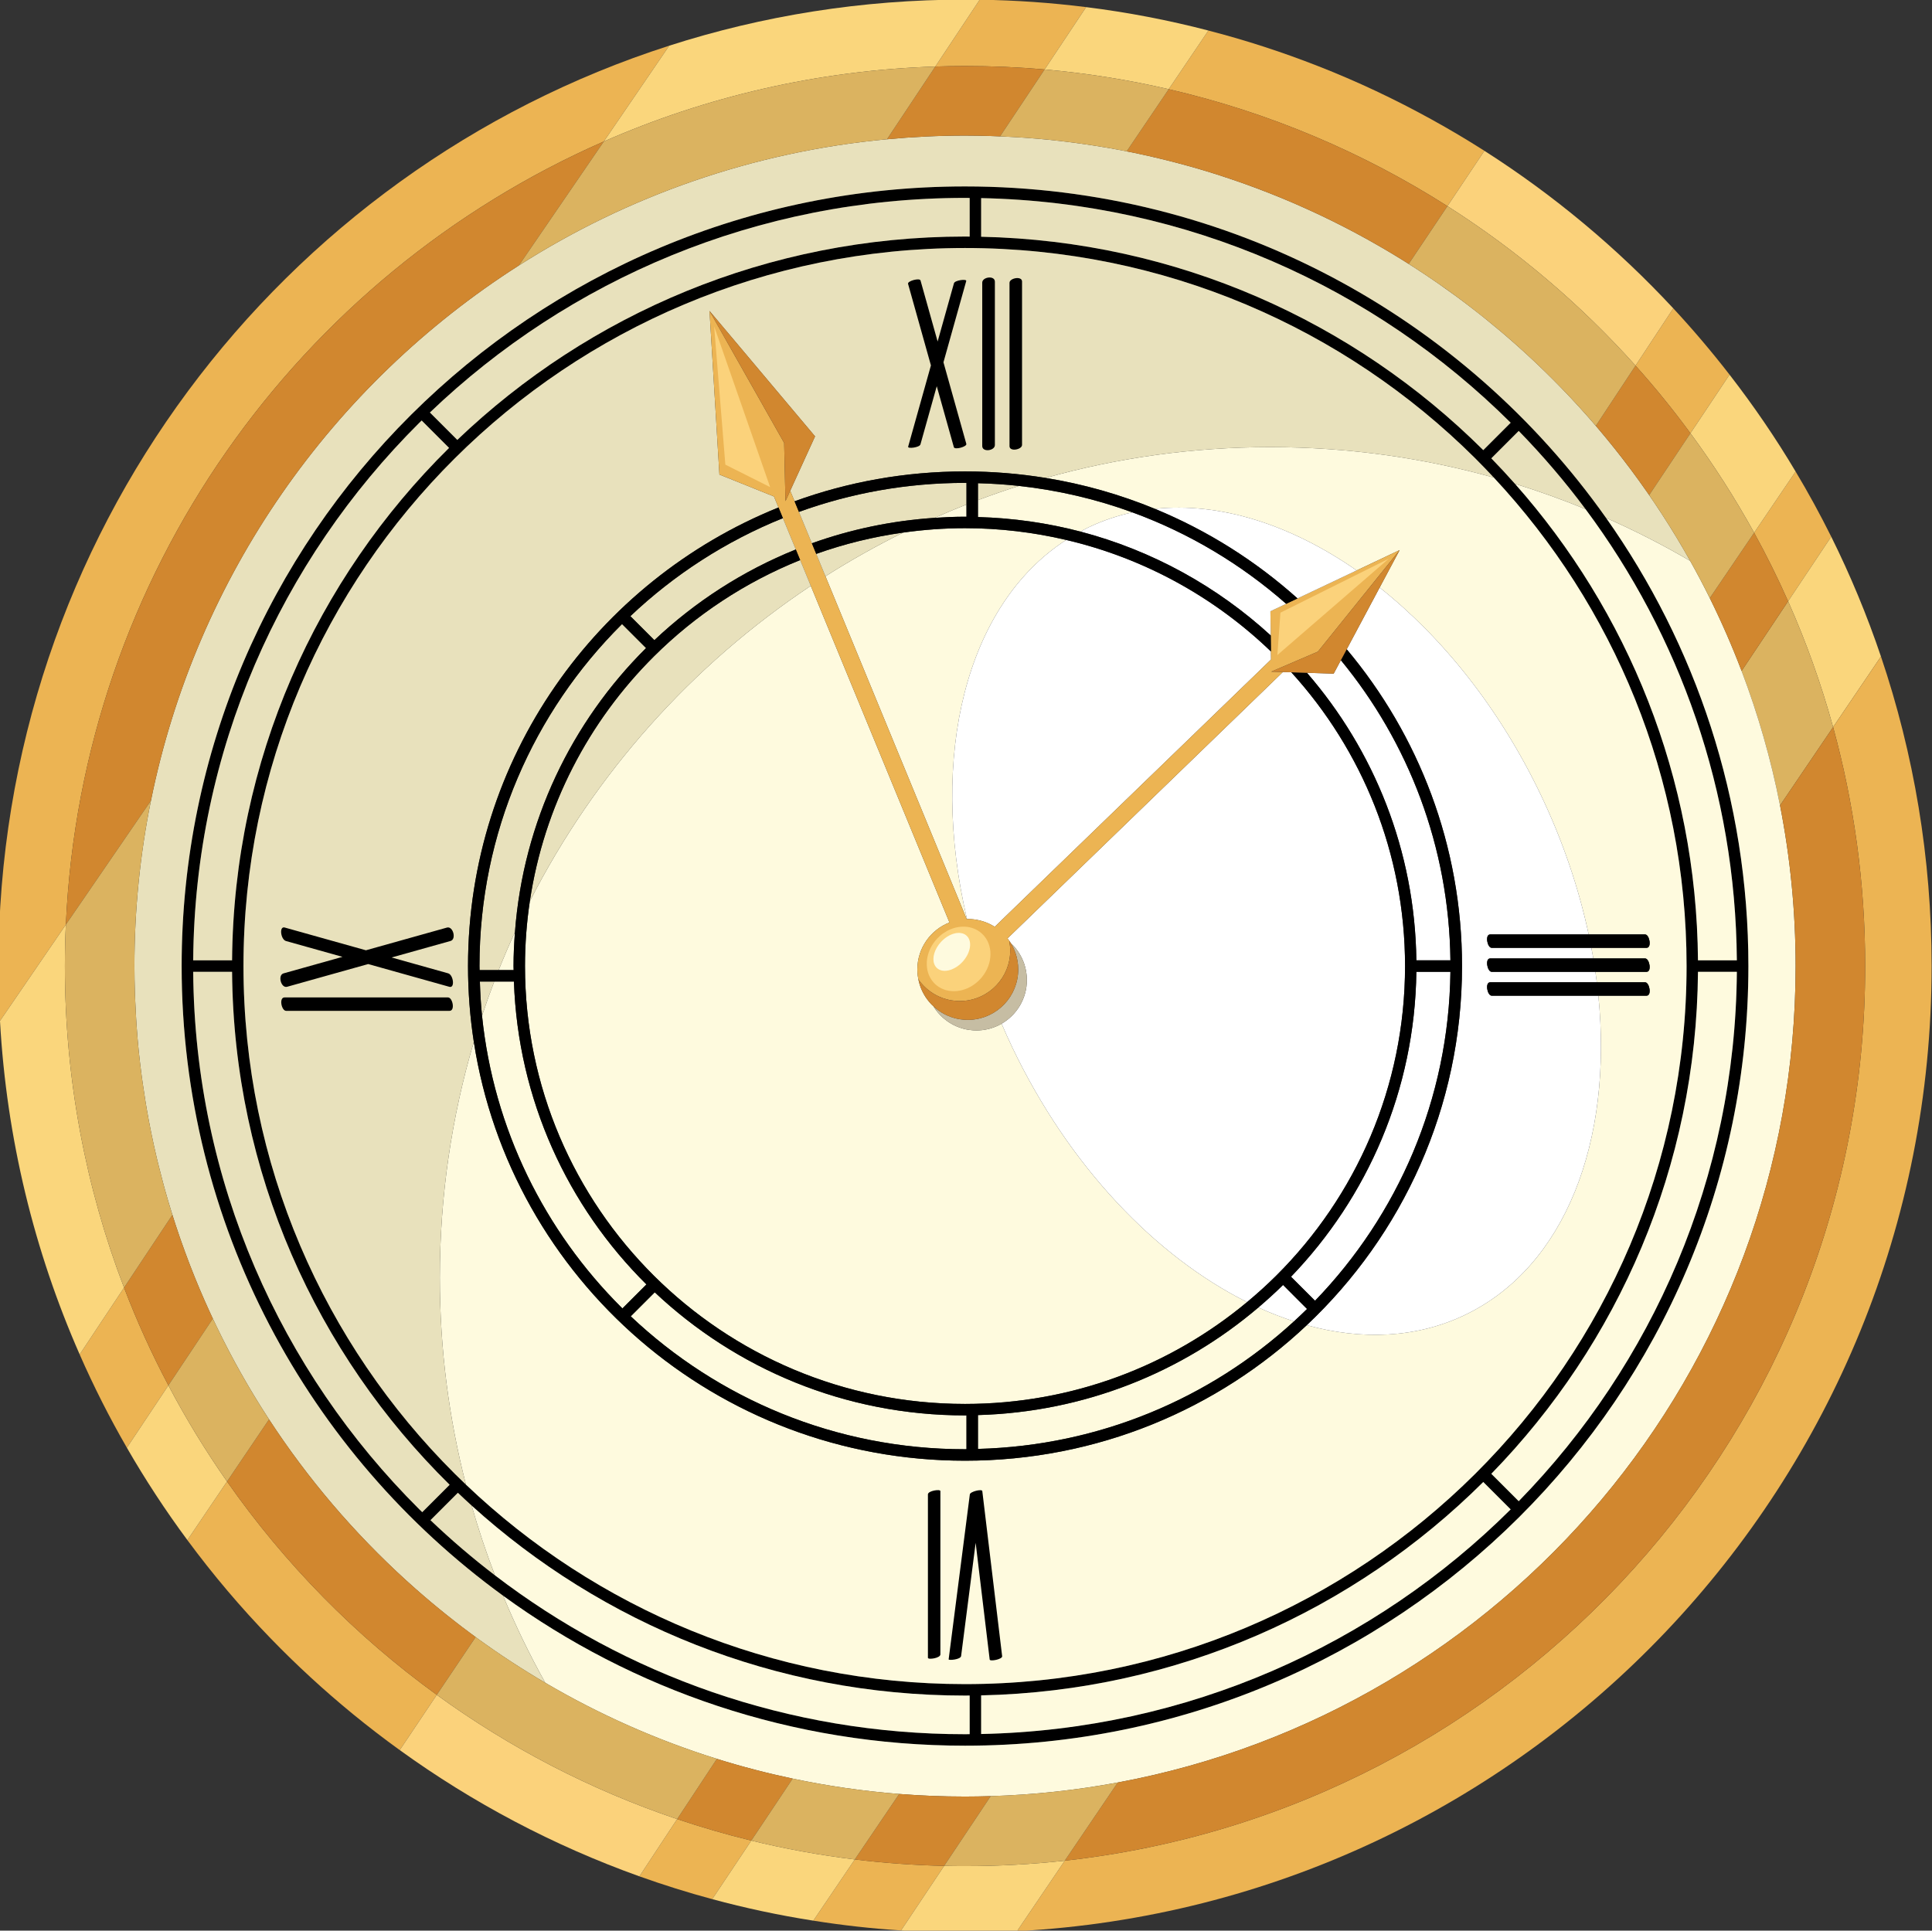 <svg width="1681" height="1680" viewBox="0 0 1681 1680" fill="none" xmlns="http://www.w3.org/2000/svg">
<rect x="0" y="0" width="1681" height="1680" fill="#333333" stroke="none"/>
<g clip-path="url(#clip0_1166_2121)">
<path d="M1555.8 523.217L1593.32 466.989C1583.67 447.632 1573.38 428.76 1562.33 410.314L1526.23 463.577C1536.9 482.974 1546.78 502.872 1555.8 523.217Z" fill="#ECB453"/>
<path d="M1555.81 523.233C1571.47 558.434 1584.58 595.03 1594.95 632.721L1636.59 571.279C1624.47 535.355 1609.95 500.502 1593.32 466.989L1555.8 523.217C1555.8 523.222 1555.81 523.228 1555.81 523.233Z" fill="#FAD67C"/>
<path d="M1555.8 523.217L1515.33 583.869C1529.63 621.466 1540.88 660.557 1548.78 700.855L1594.95 632.721C1584.58 595.029 1571.47 558.433 1555.81 523.233C1555.81 523.228 1555.8 523.222 1555.8 523.217Z" fill="#DBB360"/>
<path d="M1397.41 450.67C1274.07 276.225 1070.24 162.232 839.651 162.232C463.232 162.232 158.06 465.95 158.054 840.65C158.057 1065.72 268.191 1265.14 437.703 1388.55C550.402 1470.59 689.33 1519.07 839.651 1519.07C1216.07 1519.07 1521.24 1215.35 1521.25 840.65C1521.24 695.486 1475.41 560.994 1397.41 450.67ZM1379.55 443.044C1461.38 552.927 1510.12 688.637 1511.21 835.672H1477.38C1476.14 676.72 1416.24 531.701 1318.14 420.98C1311.45 413.434 1304.59 406.047 1297.56 398.827L1321.41 374.977C1342.26 396.34 1361.7 419.07 1379.55 443.044ZM1467.46 840.651C1467.46 1013.2 1397.2 1169.38 1283.59 1282.47C1169.96 1395.55 1013.04 1465.49 839.65 1465.49C671.132 1465.49 518.176 1399.42 405.399 1291.89C402.14 1288.78 398.903 1285.65 395.712 1282.47C282.095 1169.38 211.841 1013.2 211.838 840.651C211.841 668.098 282.095 511.924 395.712 398.832C509.337 285.749 666.262 215.815 839.65 215.813C1013.04 215.815 1169.96 285.748 1283.59 398.832C1289.08 404.303 1294.45 409.906 1299.74 415.576C1403.81 527.103 1467.46 676.445 1467.46 840.651ZM853.668 172.387C1033.51 176.055 1195.95 250.023 1314.42 367.856L1290.57 391.704C1178.23 279.918 1024.18 209.673 853.669 206.011L853.668 172.387ZM839.65 172.211C841.001 172.211 842.34 172.254 843.689 172.262V205.887C842.34 205.879 841 205.836 839.65 205.836C668.17 205.836 512.507 273.215 397.887 382.807L374.041 358.958C494.788 243.322 658.842 172.213 839.65 172.211ZM364.736 368C365.444 367.296 366.174 366.614 366.885 365.912L390.732 389.761C275.217 503.707 203.277 661.313 201.925 835.672H168.095C169.439 653.058 244.287 487.892 364.736 368ZM364.736 1313.3C244.292 1193.41 169.444 1028.26 168.095 845.649H201.925C203.283 1020.25 275.43 1178.04 391.23 1292.02L367.383 1315.87C366.506 1315.01 365.608 1314.17 364.736 1313.3ZM843.69 1509.04C842.341 1509.05 841.001 1509.09 839.651 1509.09C685.701 1509.09 543.911 1457.51 430.639 1370.82C411.063 1355.84 392.326 1339.83 374.54 1322.83L398.387 1298.98C402.335 1302.75 406.325 1306.47 410.369 1310.14C523.686 1412.85 674.322 1475.47 839.651 1475.47C841.002 1475.47 842.342 1475.43 843.69 1475.42V1509.04ZM853.668 1508.91V1475.29C1024.18 1471.63 1178.23 1401.38 1290.57 1289.6L1314.42 1313.44C1195.95 1431.28 1033.51 1505.24 853.668 1508.91ZM1321.41 1306.32L1297.56 1282.48C1407.8 1169.31 1476.05 1015.43 1477.38 845.649H1511.21C1509.88 1024.75 1437.82 1187.04 1321.41 1306.32Z" fill="black"/>
<path d="M1299.74 415.576C1237.89 398.331 1172.71 389.078 1105.36 389.078C1037.58 389.078 971.986 398.434 909.777 415.882C942.895 421.258 974.747 430.373 1004.88 442.787C1061.51 436.816 1123.08 456.481 1180.4 496.378L1217.82 478.654L1200.41 511.268C1255.08 554.635 1304.69 616.45 1340.68 691.803C1359.94 732.141 1373.7 773.076 1382.28 813.121H1431.35C1435.21 813.121 1437.44 824.802 1432.64 824.802H1384.61C1385.19 827.869 1385.82 830.945 1386.34 833.998H1431.35C1435.21 833.998 1437.44 845.679 1432.64 845.679H1388.12C1388.56 848.713 1388.99 851.742 1389.37 854.761H1431.35C1435.21 854.761 1437.44 866.442 1432.64 866.442H1390.71C1403.42 992.704 1362.17 1102.43 1274.4 1144.35C1232.37 1164.42 1184.93 1166.33 1137 1153.16C1059.5 1226.25 954.834 1271.08 839.649 1271.08C623.371 1271.08 444.166 1113.04 412.264 906.63C393.045 971.664 382.681 1040.5 382.681 1111.76C382.681 1173.96 390.61 1234.3 405.399 1291.89C518.176 1399.42 671.132 1465.49 839.65 1465.49C1013.04 1465.49 1169.96 1395.55 1283.59 1282.47C1397.2 1169.38 1467.46 1013.21 1467.46 840.651C1467.46 676.445 1403.81 527.103 1299.74 415.576Z" fill="#FEFADE"/>
<path d="M718.207 501.455L841.087 799.784C841.178 799.782 841.266 799.764 841.357 799.763C808.179 658.223 840.148 526.399 927.656 469.848C899.389 463.228 869.953 459.617 839.65 459.616C821.367 459.616 803.411 460.975 785.813 463.441C762.546 474.931 739.977 487.616 718.207 501.455Z" fill="#FEFADE"/>
<path d="M460.995 784.26C458.252 802.663 456.794 821.485 456.793 840.651C456.795 945.88 499.632 1041.1 568.921 1110.07C638.218 1179.04 733.904 1221.68 839.65 1221.69C933.064 1221.68 1018.59 1188.37 1085.05 1133.06C1005.99 1093.63 930.432 1015.4 880.78 911.436C877.505 904.577 874.433 897.698 871.472 890.811C865.667 894.161 859.032 896.234 851.942 896.61C851.162 896.651 850.375 896.671 849.584 896.671C848.61 896.671 847.64 896.64 846.68 896.576C845.335 896.488 844.007 896.34 842.697 896.13C841.138 895.886 839.608 895.56 838.11 895.153C836.987 894.851 835.886 894.505 834.802 894.12C830.89 892.717 827.233 890.778 823.922 888.388C823.194 887.862 822.483 887.313 821.788 886.744C820.482 885.674 819.24 884.532 818.068 883.321C816.709 881.92 815.444 880.425 814.282 878.853C813.514 877.815 812.831 876.712 812.155 875.606C811.619 875.105 811.045 874.643 810.535 874.115C809.176 872.715 807.912 871.221 806.75 869.647C805.758 868.308 804.84 866.907 804.005 865.455C803.216 864.086 802.499 862.673 801.861 861.219C801.243 859.815 800.723 858.36 800.254 856.883C800.223 856.782 800.196 856.678 800.165 856.577C799.717 855.129 799.351 853.65 799.052 852.143C798.659 850.16 798.359 848.144 798.243 846.076C798.197 845.25 798.175 844.422 798.175 843.587C798.175 824.98 809.764 809.104 826.108 802.721L705.446 509.773C602.194 578.504 517.623 673.065 460.995 784.26Z" fill="#FEFADE"/>
<path d="M1283.59 398.832C1169.96 285.749 1013.04 215.815 839.65 215.813C666.262 215.815 509.337 285.748 395.712 398.832C282.095 511.923 211.841 668.098 211.838 840.651C211.841 1013.2 282.095 1169.38 395.712 1282.47C398.904 1285.65 402.14 1288.78 405.399 1291.89C390.61 1234.3 382.681 1173.96 382.681 1111.76C382.681 1040.5 393.046 971.663 412.264 906.63C408.939 885.121 407.21 863.088 407.209 840.653C407.213 660.052 518.96 505.476 677.36 441.591L673.428 432.047L625.959 412.942L617.345 270.569L709.16 379.721L687.552 427.036L691.331 436.21C737.592 419.398 787.544 410.22 839.65 410.22C863.53 410.22 886.949 412.178 909.777 415.884C971.986 398.435 1037.58 389.08 1105.36 389.08C1172.71 389.08 1237.89 398.333 1299.74 415.578C1294.45 409.906 1289.08 404.303 1283.59 398.832Z" fill="#E8E1BC"/>
<path d="M841.358 799.762C841.594 799.759 841.818 799.708 842.055 799.708L842.72 799.713C844.355 799.737 845.965 799.852 847.551 800.049C849.439 800.286 851.295 800.644 853.103 801.114C854.801 801.552 856.46 802.091 858.07 802.724C859.846 803.418 861.563 804.23 863.217 805.141C863.997 805.57 864.754 806.023 865.503 806.498L1105.91 573.914L1105.82 566.903C1057.09 519.965 995.917 485.835 927.658 469.848C840.149 526.398 808.18 658.222 841.358 799.762Z" fill="white"/>
<path d="M879.625 820.929C880.331 821.595 881.075 822.22 881.735 822.93C882.632 823.895 883.484 824.901 884.29 825.941C885.374 827.341 886.38 828.808 887.289 830.338C887.864 831.3 888.403 832.284 888.906 833.296C889.774 835.045 890.531 836.862 891.162 838.736C892.653 843.148 893.461 847.876 893.461 852.792C893.461 869.049 884.609 883.228 871.471 890.81C874.432 897.696 877.504 904.576 880.779 911.435C930.432 1015.4 1005.99 1093.63 1085.05 1133.06C1093.82 1125.76 1102.3 1118.12 1110.38 1110.08C1179.67 1041.1 1222.5 945.88 1222.5 840.651C1222.5 742.266 1185.04 652.639 1123.54 585.023L1116.2 584.788L876.614 816.568C876.659 816.626 876.711 816.677 876.756 816.735C877.244 817.364 877.649 818.055 878.103 818.71C878.093 818.658 878.089 818.604 878.078 818.552C878.622 819.327 879.137 820.12 879.625 820.929Z" fill="white"/>
<path d="M893.463 852.792C893.463 847.876 892.654 843.148 891.164 838.736C890.533 836.863 889.775 835.046 888.908 833.296C888.404 832.285 887.866 831.301 887.291 830.338C886.383 828.808 885.376 827.342 884.292 825.941C883.486 824.901 882.633 823.894 881.737 822.93C881.078 822.22 880.333 821.594 879.627 820.929C879.669 820.998 879.718 821.063 879.759 821.133C880.336 822.095 880.872 823.082 881.376 824.091C882.243 825.84 883.001 827.657 883.634 829.533C885.125 833.945 885.934 838.67 885.934 843.587C885.934 867.026 867.549 886.179 844.414 887.404C843.632 887.445 842.847 887.465 842.056 887.465C841.079 887.465 840.112 887.434 839.152 887.37C837.805 887.282 836.477 887.136 835.167 886.924C833.61 886.683 832.08 886.354 830.58 885.95C829.46 885.648 828.356 885.299 827.274 884.915C823.36 883.512 819.703 881.575 816.395 879.183C815.664 878.657 814.953 878.109 814.261 877.541C813.523 876.936 812.855 876.257 812.159 875.607C812.835 876.714 813.518 877.817 814.286 878.854C815.448 880.425 816.712 881.921 818.072 883.322C819.244 884.533 820.486 885.675 821.792 886.745C822.486 887.315 823.198 887.863 823.926 888.389C827.237 890.779 830.893 892.717 834.806 894.121C835.89 894.506 836.991 894.852 838.114 895.154C839.612 895.561 841.142 895.887 842.701 896.131C844.012 896.34 845.339 896.489 846.684 896.577C847.644 896.64 848.613 896.672 849.588 896.672C850.38 896.672 851.166 896.652 851.946 896.611C859.035 896.235 865.67 894.162 871.476 890.812C884.611 883.228 893.463 869.048 893.463 852.792Z" fill="#C6BDA3"/>
<path d="M1548.78 700.855C1540.88 660.557 1529.63 621.466 1515.33 583.869C1507.1 562.221 1497.86 541.074 1487.67 520.479C1482.24 509.518 1476.54 498.716 1470.59 488.078C1447.03 474.253 1422.57 461.807 1397.41 450.67C1475.41 560.994 1521.25 695.486 1521.25 840.65C1521.24 1215.35 1216.07 1519.07 839.651 1519.07C689.331 1519.07 550.402 1470.59 437.703 1388.55C448.523 1414.6 460.764 1439.92 474.438 1464.34C521.113 1491.75 571.129 1514.07 623.748 1530.52C645.311 1537.26 667.319 1543 689.699 1547.72C719.937 1554.1 750.863 1558.61 782.366 1561.08C801.271 1562.57 820.374 1563.34 839.66 1563.34C847.136 1563.34 854.575 1563.19 861.996 1562.97C899.644 1561.82 936.562 1557.79 972.548 1551.1C1308.19 1488.71 1562.34 1194.38 1562.34 840.661C1562.34 792.825 1557.65 746.093 1548.78 700.855Z" fill="#FEFADE"/>
<path d="M474.438 1464.34C460.764 1439.92 448.523 1414.6 437.703 1388.55C268.191 1265.14 158.057 1065.72 158.054 840.65C158.059 465.95 463.231 162.233 839.651 162.232C1070.24 162.232 1274.07 276.224 1397.41 450.67C1422.57 461.807 1447.03 474.253 1470.58 488.078C1439.71 432.958 1401.83 382.296 1358.15 337.299C1357.99 337.139 1357.83 336.98 1357.68 336.82C1341.54 320.231 1324.61 304.419 1306.96 289.435C1306.51 289.053 1306.06 288.673 1305.61 288.292C1288.2 273.592 1270.09 259.708 1251.34 246.682C1250.6 246.169 1249.86 245.654 1249.12 245.143C1236.7 236.589 1224.01 228.406 1211.05 220.625C1210.38 220.222 1209.7 219.83 1209.03 219.43C1203.29 216.01 1197.5 212.673 1191.66 209.41C1190.64 208.838 1189.62 208.262 1188.59 207.694C1175.61 200.521 1162.39 193.737 1148.93 187.355C1147.72 186.781 1146.5 186.222 1145.29 185.654C1139.63 183.007 1133.93 180.433 1128.18 177.929C1126.95 177.391 1125.72 176.842 1124.49 176.311C1110.98 170.512 1097.26 165.123 1083.34 160.139C1081.71 159.552 1080.06 158.979 1078.42 158.404C1072.72 156.41 1066.99 154.487 1061.23 152.633C1059.87 152.194 1058.51 151.737 1057.14 151.306C1050.11 149.09 1043.04 146.97 1035.92 144.965C1034.89 144.675 1033.85 144.41 1032.81 144.124C1026.78 142.453 1020.7 140.864 1014.6 139.347C1012.66 138.864 1010.71 138.39 1008.76 137.923C1002.85 136.504 996.9 135.157 990.927 133.885C989.612 133.605 988.307 133.3 986.99 133.028C979.796 131.537 972.561 130.161 965.292 128.886C963.636 128.596 961.969 128.34 960.309 128.06C954.575 127.096 948.817 126.199 943.037 125.371C940.904 125.065 938.771 124.762 936.633 124.475C930.206 123.612 923.755 122.828 917.275 122.136C916.306 122.032 915.345 121.904 914.375 121.805C906.992 121.046 899.57 120.422 892.123 119.888C890.107 119.743 888.084 119.632 886.064 119.504C880.366 119.143 874.651 118.848 868.918 118.619C866.742 118.533 864.569 118.438 862.387 118.371C854.838 118.138 847.269 117.98 839.662 117.98C816.761 117.98 794.123 119.095 771.766 121.179C654.649 132.094 545.642 170.921 451.486 230.994C289.055 334.625 170.822 501.377 131.337 696.693C121.931 743.22 116.977 791.36 116.977 840.661C116.977 848.145 117.128 855.592 117.354 863.02C117.421 865.22 117.518 867.412 117.604 869.607C117.82 875.102 118.097 880.581 118.436 886.044C118.57 888.212 118.694 890.382 118.848 892.544C119.368 899.885 119.963 907.205 120.702 914.483C120.702 914.483 120.703 914.489 120.703 914.493C121.445 921.807 122.331 929.078 123.29 936.326C123.564 938.402 123.867 940.468 124.159 942.539C124.925 947.967 125.751 953.376 126.637 958.765C126.97 960.79 127.293 962.818 127.643 964.837C130.132 979.202 133.041 993.423 136.365 1007.48C136.805 1009.34 137.269 1011.19 137.723 1013.05C139.052 1018.47 140.44 1023.88 141.89 1029.25C142.378 1031.06 142.855 1032.87 143.356 1034.67C147.244 1048.65 151.539 1062.47 156.233 1076.09C156.777 1077.67 157.342 1079.24 157.897 1080.82C159.824 1086.29 161.813 1091.73 163.867 1097.13C164.445 1098.66 165.014 1100.18 165.602 1101.7C170.861 1115.27 176.515 1128.64 182.556 1141.8C183.124 1143.03 183.707 1144.26 184.282 1145.49C186.865 1151.03 189.515 1156.54 192.234 1162.01C192.824 1163.19 193.405 1164.38 194 1165.56C200.61 1178.67 207.602 1191.55 214.971 1204.18C215.478 1205.05 215.997 1205.91 216.508 1206.78C219.809 1212.39 223.183 1217.94 226.631 1223.45C227.15 1224.28 227.664 1225.11 228.187 1225.94C236.123 1238.51 244.43 1250.82 253.104 1262.84C253.48 1263.36 253.862 1263.88 254.238 1264.4C258.296 1269.99 262.432 1275.53 266.645 1281C267.04 1281.52 267.431 1282.03 267.828 1282.55C277.048 1294.46 286.627 1306.08 296.557 1317.38C296.757 1317.61 296.96 1317.83 297.161 1318.06C301.99 1323.54 306.902 1328.95 311.893 1334.28C312.12 1334.52 312.346 1334.77 312.573 1335.01C323.021 1346.14 333.812 1356.95 344.94 1367.4C344.949 1367.41 344.958 1367.42 344.967 1367.43C350.532 1372.66 356.182 1377.8 361.911 1382.85C361.982 1382.91 362.053 1382.97 362.124 1383.04C396.774 1413.57 434.372 1440.83 474.438 1464.34Z" fill="#E8E1BC"/>
<path d="M1217.82 478.653L1180.4 496.377L1128.95 520.743L1119.07 525.424L1105.36 531.915L1105.64 552.977L1105.82 566.901L1105.91 573.912L865.503 806.496C864.754 806.022 863.997 805.569 863.217 805.139C861.563 804.228 859.845 803.417 858.07 802.722C856.46 802.089 854.801 801.55 853.103 801.112C851.295 800.642 849.439 800.284 847.551 800.047C845.965 799.85 844.355 799.735 842.72 799.711L842.055 799.706C841.818 799.706 841.594 799.756 841.358 799.76C841.266 799.762 841.179 799.779 841.088 799.781L718.208 501.452L710.194 482L706.387 472.757L695.141 445.455L691.332 436.207L687.553 427.033L683.429 436.064L682.289 385.45L617.346 270.566L625.96 412.939L673.429 432.044L677.361 441.588L681.191 450.887L692.415 478.139L696.215 487.364L705.446 509.774L826.109 802.721C809.765 809.103 798.176 824.98 798.176 843.587C798.176 844.423 798.198 845.251 798.244 846.076C798.36 848.144 798.66 850.159 799.053 852.142L799.791 853.267C800.951 854.841 802.215 856.334 803.577 857.735C804.749 858.946 805.991 860.088 807.297 861.16C807.991 861.728 808.7 862.276 809.431 862.802C812.741 865.194 816.396 867.131 820.31 868.534C821.392 868.919 822.495 869.267 823.616 869.569C825.117 869.973 826.646 870.302 828.205 870.543C829.514 870.755 830.844 870.901 832.188 870.989C833.148 871.052 834.115 871.084 835.092 871.084C835.884 871.084 836.67 871.064 837.45 871.023C860.585 869.798 878.97 850.645 878.97 827.206C878.97 824.293 878.647 821.464 878.105 818.711C877.651 818.056 877.246 817.365 876.758 816.736C876.713 816.678 876.661 816.627 876.616 816.569L1116.2 584.789L1106.06 584.464L1146.68 567.036L1217.82 478.653Z" fill="#ECB453"/>
<path d="M1423.05 318.184C1439.91 336.984 1455.86 356.632 1470.82 377.026L1504.85 326.028C1489.41 306.082 1473.06 286.832 1455.9 268.333L1423.04 318.172C1423.04 318.176 1423.05 318.18 1423.05 318.184Z" fill="#ECB453"/>
<path d="M1016.89 77.611C1104.24 97.817 1185.96 132.635 1259.39 179.377C1270.18 163.253 1280.92 147.187 1291.56 131.228C1276.44 121.579 1261.05 112.463 1245.28 103.776C1213.6 86.297 1180.68 70.748 1146.63 57.449C1115.74 45.332 1083.94 34.984 1051.4 26.565L1016.88 77.607C1016.88 77.607 1016.89 77.61 1016.89 77.611Z" fill="#ECB453"/>
<path d="M197.547 1289.2C197.542 1289.19 197.537 1289.18 197.532 1289.18L163.045 1340.17C185.296 1370.31 209.532 1398.94 235.591 1425.8C258.059 1449.02 281.864 1470.89 306.904 1491.43C320.202 1502.31 333.82 1512.82 347.815 1522.9C358.438 1507.03 369.205 1490.98 380.042 1474.84C309.346 1423.6 247.636 1360.79 197.547 1289.2Z" fill="#ECB453"/>
<path d="M525.369 123.112C544.439 95.223 563.443 67.405 582.289 39.755C243.688 148.442 -1.349 465.918 -1.349 840.66C-1.349 856.691 -0.92 872.562 -0.009 888.38C18.876 860.732 38.026 832.752 57.31 804.604C71.098 499.344 259.725 239.619 525.369 123.112Z" fill="#ECB453"/>
<path d="M813.841 57.906C822.423 57.607 831.054 57.455 839.685 57.455C863.023 57.455 886.11 58.452 908.898 60.446L945.02 6.191C914.618 2.383 883.734 0.186 852.421 -0.242L813.792 57.909C813.808 57.908 813.824 57.907 813.841 57.906Z" fill="#ECB453"/>
<path d="M146.509 1205.53C131.99 1178.09 119.118 1149.76 107.944 1120.52C107.94 1120.51 107.937 1120.5 107.933 1120.49L69.318 1178.62C81.545 1206.5 95.272 1233.58 110.392 1259.8L146.515 1205.54C146.515 1205.54 146.511 1205.53 146.509 1205.53Z" fill="#ECB453"/>
<path d="M589.234 1582.95C589.22 1582.95 589.206 1582.94 589.192 1582.94L556.338 1632.77C577.088 1640.17 598.213 1646.82 619.714 1652.61L653.713 1601.65C631.82 1596.32 610.328 1590.08 589.234 1582.95Z" fill="#ECB453"/>
<path d="M1636.59 571.279L1594.95 632.721C1594.96 632.745 1594.97 632.768 1594.98 632.791C1613.13 698.995 1622.86 768.691 1622.86 840.683C1622.86 1243.9 1318.18 1575.92 926.494 1619.12C926.479 1619.12 926.464 1619.12 926.449 1619.13L884.862 1680.49C1328.29 1657.01 1680.67 1289.93 1680.67 840.66C1680.67 746.451 1665.17 655.835 1636.59 571.279Z" fill="#ECB453"/>
<path d="M743.794 1618.07C743.777 1618.07 743.76 1618.07 743.743 1618.07L707.65 1671.32C732.744 1675.34 758.212 1678.18 784.003 1679.84L821.494 1623.66C795.263 1623.06 769.329 1621.17 743.794 1618.07Z" fill="#ECB453"/>
<path d="M380.045 1474.84C380.045 1474.84 380.042 1474.84 380.041 1474.84C369.205 1490.98 358.437 1507.03 347.814 1522.9C411.246 1568.75 481.324 1605.91 556.337 1632.77L589.191 1582.94C513.625 1557.44 443.245 1520.78 380.045 1474.84Z" fill="#FBD27B"/>
<path d="M1259.41 179.389C1320.17 218 1375.25 264.792 1423.04 318.171L1455.9 268.332C1407.27 216.001 1352.04 169.835 1291.56 131.228C1280.92 147.187 1270.18 163.253 1259.39 179.377C1259.4 179.381 1259.4 179.385 1259.41 179.389Z" fill="#FBD27B"/>
<path d="M525.475 123.063C614.165 84.153 711.535 61.205 813.791 57.908L852.42 -0.243C848.183 -0.297 843.894 -0.35 839.66 -0.35C749.901 -0.35 663.414 13.696 582.289 39.754C563.443 67.404 544.439 95.222 525.369 123.111C525.405 123.096 525.439 123.079 525.475 123.063Z" fill="#FAD67C"/>
<path d="M56.456 840.684C56.456 828.611 56.707 816.587 57.306 804.662C57.307 804.642 57.309 804.623 57.309 804.603C38.025 832.752 18.876 860.732 -0.01 888.379C5.727 991.112 29.91 1088.97 69.318 1178.62L107.933 1120.49C74.664 1033.59 56.456 939.255 56.456 840.684Z" fill="#FAD67C"/>
<path d="M653.743 1601.66C653.733 1601.66 653.723 1601.65 653.713 1601.65L619.714 1652.61C648.454 1660.38 677.785 1666.66 707.651 1671.32L743.744 1618.07C713.179 1614.33 683.113 1608.84 653.743 1601.66Z" fill="#FAD67C"/>
<path d="M1470.85 377.053C1491.15 404.592 1509.66 433.479 1526.23 463.564C1526.23 463.568 1526.23 463.573 1526.23 463.577L1562.33 410.314C1544.91 380.984 1525.66 352.889 1504.85 326.027L1470.83 377.025C1470.83 377.035 1470.84 377.044 1470.85 377.053Z" fill="#FAD67C"/>
<path d="M839.684 1623.86C833.596 1623.86 827.56 1623.81 821.523 1623.66C821.513 1623.66 821.503 1623.66 821.494 1623.66L784.003 1679.84C802.393 1681.08 820.946 1681.67 839.659 1681.67C854.833 1681.67 869.901 1681.29 884.86 1680.49L926.447 1619.13C897.975 1622.27 869.004 1623.86 839.684 1623.86Z" fill="#FAD67C"/>
<path d="M908.932 60.449C945.697 63.691 981.762 69.478 1016.88 77.608L1051.4 26.566C1016.76 17.557 981.213 10.695 945.021 6.191L908.898 60.446C908.909 60.447 908.92 60.448 908.932 60.449Z" fill="#FAD67C"/>
<path d="M146.514 1205.54L110.391 1259.8C126.423 1287.62 144.009 1314.49 163.044 1340.17L197.531 1289.18C178.831 1262.45 161.775 1234.57 146.514 1205.54Z" fill="#FAD67C"/>
<path d="M623.748 1530.52L589.192 1582.94C589.206 1582.94 589.221 1582.95 589.234 1582.95C610.328 1590.08 631.82 1596.32 653.713 1601.65L689.699 1547.72C667.319 1543 645.311 1537.27 623.748 1530.52Z" fill="#D1872F"/>
<path d="M839.66 117.977C847.266 117.977 854.835 118.134 862.385 118.368C864.566 118.435 866.739 118.53 868.916 118.616C869.323 118.632 869.732 118.646 870.139 118.662L908.898 60.447C886.11 58.453 863.023 57.456 839.685 57.456C831.054 57.456 822.423 57.607 813.841 57.907C813.825 57.908 813.808 57.908 813.792 57.91L771.764 121.177C794.12 119.092 816.759 117.977 839.66 117.977Z" fill="#D1872F"/>
<path d="M362.123 1383.04C362.052 1382.97 361.981 1382.91 361.91 1382.85C356.181 1377.8 350.531 1372.66 344.966 1367.43C344.957 1367.42 344.948 1367.41 344.939 1367.4C333.812 1356.95 323.019 1346.15 312.572 1335.01C312.345 1334.77 312.119 1334.52 311.892 1334.28C306.901 1328.95 301.989 1323.54 297.16 1318.06C296.959 1317.83 296.756 1317.61 296.556 1317.38C286.626 1306.07 277.046 1294.46 267.827 1282.55C267.43 1282.03 267.039 1281.52 266.644 1281C262.431 1275.53 258.295 1269.99 254.237 1264.4C253.861 1263.88 253.479 1263.36 253.103 1262.84C246.554 1253.76 240.216 1244.52 234.085 1235.12L197.531 1289.18C197.536 1289.18 197.541 1289.19 197.546 1289.2C247.635 1360.79 309.345 1423.6 380.04 1474.83C391.197 1458.22 402.479 1441.45 413.847 1424.57C395.966 1411.51 378.707 1397.65 362.123 1383.04Z" fill="#D1872F"/>
<path d="M1515.33 583.87L1555.8 523.218C1546.78 502.872 1536.9 482.974 1526.23 463.578L1487.67 520.48C1497.86 541.074 1507.1 562.222 1515.33 583.87Z" fill="#D1872F"/>
<path d="M839.66 1563.34C820.374 1563.34 801.271 1562.57 782.366 1561.08L743.743 1618.07C743.76 1618.07 743.777 1618.07 743.794 1618.07C769.329 1621.17 795.263 1623.06 821.494 1623.66L861.995 1562.96C854.575 1563.19 847.135 1563.34 839.66 1563.34Z" fill="#D1872F"/>
<path d="M184.282 1145.49C183.707 1144.26 183.124 1143.03 182.556 1141.8C176.516 1128.64 170.861 1115.27 165.602 1101.7C165.014 1100.18 164.445 1098.66 163.867 1097.13C161.813 1091.73 159.823 1086.29 157.897 1080.82C157.342 1079.24 156.778 1077.67 156.233 1076.09C154.074 1069.82 151.981 1063.52 149.991 1057.18L107.933 1120.49C107.937 1120.5 107.94 1120.51 107.944 1120.52C119.118 1149.76 131.99 1178.09 146.509 1205.53C146.511 1205.54 146.512 1205.54 146.512 1205.54L185.193 1147.45C184.889 1146.8 184.585 1146.14 184.282 1145.49Z" fill="#D1872F"/>
<path d="M986.986 133.025C988.303 133.297 989.609 133.602 990.923 133.882C996.897 135.154 1002.84 136.501 1008.76 137.92C1010.71 138.387 1012.66 138.861 1014.6 139.344C1020.7 140.861 1026.77 142.451 1032.81 144.121C1033.84 144.407 1034.89 144.672 1035.92 144.962C1043.04 146.967 1050.11 149.087 1057.14 151.303C1058.51 151.735 1059.87 152.191 1061.23 152.63C1066.99 154.484 1072.72 156.408 1078.41 158.401C1080.06 158.976 1081.7 159.549 1083.34 160.136C1097.26 165.119 1110.98 170.51 1124.48 176.308C1125.72 176.839 1126.95 177.388 1128.18 177.926C1133.92 180.43 1139.62 183.005 1145.29 185.651C1146.5 186.219 1147.72 186.778 1148.93 187.352C1162.38 193.733 1175.61 200.519 1188.59 207.691C1189.62 208.258 1190.64 208.835 1191.66 209.407C1197.5 212.671 1203.29 216.009 1209.03 219.427C1209.7 219.828 1210.38 220.219 1211.05 220.622C1215.97 223.575 1220.85 226.586 1225.69 229.653C1236.99 212.819 1248.23 196.047 1259.39 179.374C1185.96 132.632 1104.24 97.813 1016.89 77.608C1016.89 77.607 1016.88 77.607 1016.88 77.607L980.3 131.7C982.53 132.14 984.764 132.565 986.986 133.025Z" fill="#D1872F"/>
<path d="M451.483 230.991C476.228 194.914 500.871 158.938 525.369 123.112C259.725 239.619 71.098 499.344 57.309 804.604C81.725 768.965 106.415 732.977 131.337 696.693C170.822 501.377 289.055 334.625 451.483 230.991Z" fill="#D1872F"/>
<path d="M1562.34 840.66C1562.34 1194.38 1308.19 1488.71 972.548 1551.1L926.447 1619.13C926.462 1619.12 926.477 1619.12 926.492 1619.12C1318.18 1575.92 1622.86 1243.9 1622.86 840.683C1622.86 768.691 1613.13 698.995 1594.97 632.791C1594.97 632.768 1594.96 632.745 1594.95 632.721L1548.78 700.855C1557.65 746.093 1562.34 792.825 1562.34 840.66Z" fill="#D1872F"/>
<path d="M1434.92 430.835L1470.83 377.026C1455.86 356.631 1439.91 336.984 1423.05 318.184C1423.05 318.18 1423.05 318.176 1423.04 318.172L1388.51 370.551C1405 389.792 1420.49 409.919 1434.92 430.835Z" fill="#D1872F"/>
<path d="M413.848 1424.57C402.48 1441.45 391.199 1458.22 380.041 1474.84L380.044 1474.84C443.245 1520.78 513.625 1557.44 589.192 1582.94L623.748 1530.52C547.583 1506.71 476.863 1470.6 413.848 1424.57Z" fill="#DBB360"/>
<path d="M1249.12 245.143C1249.86 245.654 1250.6 246.168 1251.34 246.682C1270.1 259.706 1288.2 273.594 1305.61 288.292C1306.06 288.673 1306.51 289.053 1306.96 289.435C1324.62 304.418 1341.54 320.232 1357.68 336.82C1357.83 336.981 1357.99 337.139 1358.15 337.299C1368.6 348.067 1378.73 359.148 1388.51 370.55L1423.04 318.171C1375.25 264.792 1320.17 218 1259.41 179.389C1259.4 179.385 1259.4 179.381 1259.39 179.377C1248.24 196.05 1236.99 212.822 1225.7 229.656C1233.61 234.667 1241.42 239.837 1249.12 245.143Z" fill="#DBB360"/>
<path d="M143.356 1034.67C142.855 1032.87 142.377 1031.06 141.89 1029.25C140.44 1023.88 139.052 1018.48 137.723 1013.05C137.269 1011.2 136.805 1009.34 136.365 1007.48C133.042 993.423 130.131 979.204 127.643 964.838C127.293 962.819 126.97 960.791 126.637 958.766C125.751 953.377 124.925 947.968 124.159 942.54C123.867 940.469 123.564 938.403 123.29 936.327C122.332 929.079 121.445 921.808 120.703 914.494C120.703 914.49 120.702 914.487 120.702 914.487C119.963 907.205 119.368 899.885 118.848 892.544C118.694 890.382 118.57 888.211 118.436 886.044C118.097 880.581 117.82 875.102 117.604 869.607C117.518 867.412 117.42 865.22 117.354 863.02C117.128 855.591 116.977 848.144 116.977 840.661C116.977 791.36 121.932 743.22 131.337 696.693C106.415 732.978 81.725 768.965 57.309 804.604C57.309 804.624 57.306 804.643 57.306 804.663C56.707 816.588 56.456 828.612 56.456 840.685C56.456 939.256 74.664 1033.59 107.933 1120.49L149.991 1057.18C147.655 1049.73 145.455 1042.22 143.356 1034.67Z" fill="#DBB360"/>
<path d="M771.764 121.175L813.792 57.908C711.535 61.204 614.166 84.153 525.476 123.063C525.44 123.079 525.406 123.096 525.37 123.112C500.873 158.938 476.229 194.914 451.484 230.991C545.639 170.917 654.647 132.09 771.764 121.175Z" fill="#DBB360"/>
<path d="M1470.58 488.077C1476.54 498.715 1482.24 509.517 1487.66 520.479L1526.23 463.577C1526.23 463.573 1526.22 463.568 1526.22 463.564C1509.66 433.479 1491.15 404.592 1470.84 377.053C1470.84 377.044 1470.83 377.035 1470.82 377.026L1434.92 430.835C1447.67 449.312 1459.57 468.41 1470.58 488.077Z" fill="#DBB360"/>
<path d="M689.699 1547.72L653.713 1601.65C653.723 1601.65 653.733 1601.66 653.743 1601.66C683.112 1608.84 713.179 1614.33 743.743 1618.07L782.366 1561.08C750.863 1558.61 719.937 1554.1 689.699 1547.72Z" fill="#DBB360"/>
<path d="M861.996 1562.96L821.495 1623.66C821.504 1623.66 821.514 1623.66 821.524 1623.66C827.561 1623.81 833.597 1623.86 839.685 1623.86C869.004 1623.86 897.975 1622.27 926.448 1619.13L972.549 1551.1C936.561 1557.79 899.644 1561.82 861.996 1562.96Z" fill="#DBB360"/>
<path d="M228.186 1225.94C227.663 1225.11 227.15 1224.28 226.63 1223.45C223.183 1217.94 219.808 1212.39 216.507 1206.78C215.996 1205.91 215.478 1205.05 214.97 1204.18C207.601 1191.55 200.608 1178.67 193.999 1165.56C193.403 1164.38 192.823 1163.19 192.233 1162.01C189.834 1157.18 187.487 1152.33 185.193 1147.44L146.514 1205.54C161.775 1234.57 178.83 1262.44 197.531 1289.18L234.085 1235.12C232.097 1232.08 230.129 1229.02 228.186 1225.94Z" fill="#DBB360"/>
<path d="M886.061 119.5C888.081 119.628 890.104 119.74 892.12 119.884C899.568 120.418 906.989 121.043 914.372 121.801C915.342 121.9 916.303 122.029 917.272 122.132C923.752 122.824 930.202 123.609 936.63 124.471C938.769 124.758 940.901 125.061 943.034 125.367C948.814 126.195 954.571 127.092 960.306 128.056C961.966 128.335 963.633 128.591 965.289 128.882C970.314 129.763 975.313 130.715 980.301 131.699L1016.88 77.607C981.763 69.477 945.698 63.69 908.933 60.448C908.921 60.447 908.91 60.446 908.899 60.445L870.14 118.66C875.462 118.883 880.769 119.165 886.061 119.5Z" fill="#DBB360"/>
<path d="M1290.57 1289.6C1178.23 1401.38 1024.18 1471.63 853.668 1475.29V1508.91C1033.51 1505.25 1195.95 1431.28 1314.42 1313.44L1290.57 1289.6Z" fill="#FEFADE"/>
<path d="M541.56 1138.56L562.443 1117.68C494.012 1049.84 450.668 957.022 447.156 854.131H430.01C426.267 863.938 422.718 873.84 419.395 883.846C429.531 982.704 474.063 1071.4 540.916 1137.95C541.126 1138.16 541.35 1138.35 541.56 1138.56Z" fill="#FEFADE"/>
<path d="M843.69 1475.42C842.341 1475.42 841.001 1475.47 839.651 1475.47C674.323 1475.47 523.686 1412.85 410.369 1310.14C416.249 1330.76 423.018 1351 430.639 1370.82C543.91 1457.51 685.701 1509.09 839.651 1509.09C841.002 1509.09 842.341 1509.05 843.69 1509.04V1475.42Z" fill="#FEFADE"/>
<path d="M840.922 1231.63C840.495 1231.63 840.077 1231.66 839.65 1231.66C735.056 1231.66 640.083 1190.9 569.685 1124.55L548.802 1145.43C624.568 1217.07 726.888 1261.1 839.651 1261.1C840.078 1261.1 840.496 1261.07 840.923 1261.07L840.922 1231.63Z" fill="#FEFADE"/>
<path d="M985.309 445.864C953.973 434.408 920.876 426.61 886.555 422.835C874.529 426.651 862.645 430.784 850.9 435.203V449.921C881.621 450.784 911.471 455.079 940.038 462.574C942.364 461.33 944.657 460.037 947.054 458.893C959.38 453.005 972.179 448.716 985.309 445.864Z" fill="#FEFADE"/>
<path d="M1094.87 1137.77C1028.87 1193.99 943.95 1228.77 850.9 1231.38V1260.82C956.913 1258.05 1053.16 1216.53 1125.86 1149.83C1115.52 1146.49 1105.18 1142.47 1094.87 1137.77Z" fill="#FEFADE"/>
<path d="M1477.38 845.65C1476.05 1015.43 1407.8 1169.31 1297.56 1282.48L1321.41 1306.33C1437.82 1187.05 1509.88 1024.76 1511.21 845.65H1477.38Z" fill="#FEFADE"/>
<path d="M839.65 449.638C840.077 449.638 840.495 449.668 840.922 449.67V438.997C831.581 442.671 822.354 446.57 813.208 450.618C821.956 450.038 830.754 449.638 839.65 449.638Z" fill="#FEFADE"/>
<path d="M1318.14 420.979C1416.24 531.701 1476.14 676.719 1477.38 835.671H1511.2C1510.12 688.636 1461.38 552.927 1379.55 443.043C1359.51 434.813 1339.04 427.413 1318.14 420.979Z" fill="#FEFADE"/>
<path d="M446.904 844.153C446.894 842.981 446.815 841.825 446.815 840.65C446.815 830.688 447.314 820.848 448.049 811.074C443.061 821.959 438.332 832.985 433.877 844.152L446.904 844.153Z" fill="#FEFADE"/>
<path d="M548.484 536.171L569.367 557.054C604.779 523.605 646.418 496.668 692.415 478.139L681.191 450.887C631.558 470.896 586.649 500.011 548.484 536.171Z" fill="#E8E1BC"/>
<path d="M850.9 420.479V435.203C862.644 430.784 874.529 426.651 886.555 422.835C874.812 421.544 862.913 420.792 850.9 420.479Z" fill="#E8E1BC"/>
<path d="M398.387 1298.98L374.54 1322.83C392.326 1339.83 411.063 1355.84 430.639 1370.82C423.018 1351 416.249 1330.76 410.369 1310.14C406.324 1306.47 402.335 1302.75 398.387 1298.98Z" fill="#E8E1BC"/>
<path d="M391.23 1292.03C275.43 1178.05 203.283 1020.25 201.925 845.65H168.095C169.444 1028.26 244.291 1193.42 364.736 1313.3C365.608 1314.17 366.507 1315.01 367.384 1315.88L391.23 1292.03Z" fill="#E8E1BC"/>
<path d="M1321.41 374.976L1297.56 398.826C1304.59 406.047 1311.45 413.433 1318.14 420.979C1339.04 427.413 1359.51 434.813 1379.55 443.044C1361.7 419.07 1342.26 396.34 1321.41 374.976Z" fill="#E8E1BC"/>
<path d="M397.888 382.806C512.508 273.214 668.17 205.836 839.651 205.835C841.002 205.835 842.342 205.878 843.69 205.886V172.261C842.341 172.253 841.001 172.21 839.651 172.21C658.843 172.212 494.788 243.321 374.042 358.957L397.888 382.806Z" fill="#E8E1BC"/>
<path d="M201.924 835.671C203.276 661.313 275.216 503.707 390.731 389.76L366.884 365.911C366.173 366.612 365.443 367.294 364.735 367.999C244.286 487.89 169.438 653.057 168.094 835.67L201.924 835.671Z" fill="#E8E1BC"/>
<path d="M417.276 844.153H433.877C438.332 832.986 443.061 821.96 448.049 811.075C455.294 714.776 497.458 628.178 562.125 563.924L541.242 543.041C541.135 543.147 541.022 543.246 540.916 543.352C464.46 619.458 417.191 724.536 417.188 840.651C417.188 841.825 417.266 842.981 417.276 844.153Z" fill="#E8E1BC"/>
<path d="M853.668 206.012C1024.18 209.673 1178.23 279.918 1290.57 391.705L1314.42 367.857C1195.95 250.024 1033.51 176.056 853.667 172.388L853.668 206.012Z" fill="#E8E1BC"/>
<path d="M813.208 450.618C822.354 446.57 831.582 442.671 840.922 438.997V420.228C840.495 420.227 840.077 420.196 839.65 420.196C788.882 420.197 740.222 429.123 695.14 445.456L706.386 472.758C740.09 460.659 775.943 453.086 813.208 450.618Z" fill="#E8E1BC"/>
<path d="M460.995 784.26C517.623 673.065 602.193 578.505 705.446 509.774L696.215 487.364C648.192 506.697 604.964 535.357 568.921 571.227C512.252 627.637 473.314 701.618 460.995 784.26Z" fill="#E8E1BC"/>
<path d="M785.814 463.44C759.666 467.104 734.364 473.357 710.194 482L718.207 501.455C739.977 487.616 762.546 474.931 785.814 463.44Z" fill="#E8E1BC"/>
<path d="M417.531 854.131C417.848 864.118 418.391 874.047 419.396 883.846C422.719 873.84 426.267 863.938 430.011 854.131H417.531Z" fill="#E8E1BC"/>
<path d="M1232.36 835.666H1261.99C1260.83 736.597 1225.32 645.796 1166.67 574.495L1160.42 586.202L1137.15 585.458C1195.49 652.779 1231.15 740.061 1232.36 835.666Z" fill="white"/>
<path d="M1144.2 1131.88C1216.1 1057.42 1260.68 956.761 1261.99 845.644H1232.36C1231.05 948.59 1189.8 1041.89 1123.31 1110.99L1144.2 1131.88Z" fill="white"/>
<path d="M1137.24 1139.04L1116.36 1118.15C1109.46 1124.97 1102.26 1131.47 1094.87 1137.77C1105.18 1142.47 1115.52 1146.49 1125.86 1149.83C1129.72 1146.3 1133.52 1142.71 1137.24 1139.04Z" fill="white"/>
<path d="M1128.95 520.743L1180.4 496.377C1123.08 456.48 1061.51 436.815 1004.88 442.786C1050.75 461.678 1092.63 488.186 1128.95 520.743Z" fill="white"/>
<path d="M1272.09 840.651C1272.09 963.725 1220.19 1074.72 1137 1153.16C1184.93 1166.33 1232.37 1164.42 1274.41 1144.35C1362.17 1102.43 1403.42 992.704 1390.71 866.441C1359.77 866.441 1328.83 866.441 1297.9 866.441C1294.04 866.441 1291.8 854.76 1296.61 854.76C1302.26 854.76 1307.91 854.76 1313.56 854.76C1338.83 854.76 1364.1 854.76 1389.37 854.76C1388.99 851.742 1388.56 848.713 1388.12 845.678C1358.04 845.678 1327.97 845.678 1297.9 845.678C1294.04 845.678 1291.8 833.997 1296.61 833.997C1302.26 833.997 1307.91 833.997 1313.56 833.997C1337.82 833.997 1362.08 833.997 1386.34 833.997C1385.82 830.944 1385.19 827.867 1384.61 824.801C1355.7 824.801 1326.8 824.801 1297.9 824.801C1294.04 824.801 1291.8 813.12 1296.61 813.12C1302.26 813.12 1307.91 813.12 1313.56 813.12C1336.47 813.12 1359.38 813.12 1382.28 813.12C1373.7 773.075 1359.94 732.14 1340.68 691.802C1304.69 616.449 1255.08 554.634 1200.41 511.267L1171.75 564.975C1234.38 639.649 1272.09 735.758 1272.09 840.651Z" fill="white"/>
<path d="M1119.07 525.425C1080.16 491.241 1034.96 464.013 985.31 445.864C972.18 448.716 959.381 453.005 947.054 458.892C944.658 460.036 942.365 461.329 940.038 462.573C1002.76 479.03 1059.33 510.531 1105.64 552.977L1105.36 531.915L1119.07 525.425Z" fill="white"/>
<path d="M691.332 436.207L695.141 445.455C740.223 429.122 788.883 420.197 839.651 420.195C840.078 420.195 840.496 420.226 840.923 420.227V438.996V449.669C840.496 449.667 840.078 449.637 839.651 449.637C830.755 449.637 821.957 450.038 813.208 450.617C775.944 453.085 740.09 460.658 706.387 472.756L710.194 481.999C734.364 473.356 759.667 467.103 785.814 463.439C803.412 460.973 821.367 459.614 839.651 459.614C869.954 459.614 899.391 463.226 927.657 469.846C995.917 485.833 1057.09 519.963 1105.82 566.901L1105.64 552.977C1059.33 510.531 1002.76 479.03 940.037 462.573C911.471 455.078 881.62 450.784 850.899 449.92V435.202V420.478C862.912 420.791 874.811 421.543 886.554 422.834C920.875 426.609 953.972 434.407 985.308 445.863C1034.95 464.012 1080.16 491.24 1119.07 525.424L1128.95 520.743C1092.63 488.186 1050.75 461.678 1004.88 442.786C974.746 430.372 942.894 421.257 909.777 415.881C886.949 412.175 863.53 410.217 839.65 410.217C787.545 410.217 737.593 419.395 691.332 436.207Z" fill="black"/>
<path d="M1272.09 840.651C1272.09 735.758 1234.38 639.649 1171.75 564.976L1166.67 574.496C1225.32 645.796 1260.82 736.598 1261.99 835.667H1232.36C1231.15 740.062 1195.49 652.78 1137.15 585.459L1123.54 585.024C1185.05 652.639 1222.5 742.266 1222.51 840.652C1222.5 945.881 1179.67 1041.1 1110.38 1110.08C1102.3 1118.12 1093.82 1125.76 1085.05 1133.06C1018.59 1188.37 933.065 1221.68 839.651 1221.69C733.905 1221.68 638.218 1179.04 568.922 1110.07C499.633 1041.1 456.796 945.88 456.794 840.651C456.795 821.485 458.253 802.663 460.996 784.26C473.314 701.619 512.252 627.638 568.922 571.227C604.965 535.357 648.193 506.696 696.216 487.364L692.416 478.139C646.419 496.667 604.78 523.605 569.368 557.054L548.485 536.171C586.65 500.012 631.559 470.896 681.192 450.887L677.362 441.588C518.962 505.473 407.215 660.049 407.211 840.65C407.211 863.086 408.941 885.118 412.266 906.627C444.168 1113.04 623.373 1271.08 839.651 1271.08C954.836 1271.08 1059.5 1226.25 1137 1153.16C1220.19 1074.72 1272.09 963.725 1272.09 840.651ZM1232.36 845.645H1261.99C1260.68 956.761 1216.1 1057.42 1144.2 1131.88L1123.31 1111C1189.8 1041.89 1231.05 948.591 1232.36 845.645ZM540.916 543.352C541.022 543.246 541.137 543.147 541.243 543.041L562.126 563.924C497.459 628.178 455.294 714.776 448.049 811.075C447.314 820.849 446.815 830.689 446.815 840.651C446.815 841.826 446.894 842.982 446.904 844.154H433.877H417.277C417.267 842.982 417.188 841.826 417.188 840.651C417.191 724.536 464.46 619.458 540.916 543.352ZM419.396 883.846C418.391 874.047 417.848 864.118 417.531 854.131H430.01H447.158C450.67 957.022 494.014 1049.84 562.445 1117.68L541.562 1138.56C541.351 1138.35 541.127 1138.16 540.917 1137.95C474.063 1071.4 429.531 982.704 419.396 883.846ZM548.802 1145.43L569.685 1124.55C640.083 1190.9 735.057 1231.66 839.65 1231.66C840.077 1231.66 840.495 1231.63 840.922 1231.63V1261.07C840.495 1261.07 840.077 1261.11 839.65 1261.11C726.887 1261.1 624.568 1217.07 548.802 1145.43ZM850.9 1260.82V1231.38C943.95 1228.77 1028.87 1193.99 1094.87 1137.77C1102.26 1131.47 1109.46 1124.97 1116.36 1118.15L1137.24 1139.04C1133.52 1142.71 1129.72 1146.3 1125.86 1149.83C1053.16 1216.53 956.913 1258.05 850.9 1260.82Z" fill="black"/>
<path d="M800.93 244.081C800.228 241.574 789.39 244.498 790.087 246.985C796.72 270.648 803.353 294.311 809.986 317.973C803.379 341.542 796.774 365.111 790.168 388.68C789.593 390.727 800.098 389.421 800.853 386.729C805.587 369.839 810.322 352.948 815.056 336.057C820.017 353.757 824.979 371.457 829.94 389.155C830.642 391.662 841.48 388.738 840.783 386.251C834.15 362.588 827.517 338.926 820.884 315.263C827.49 291.694 834.096 268.125 840.702 244.556C841.277 242.51 830.773 243.816 830.018 246.508C825.284 263.398 820.55 280.289 815.816 297.18C810.852 279.48 805.891 261.78 800.93 244.081Z" fill="black"/>
<path d="M854.632 388.098C854.632 393.835 865.626 392.276 865.626 387.309C865.626 339.918 865.626 292.527 865.626 245.139C865.626 239.402 854.632 240.961 854.632 245.928C854.632 293.319 854.632 340.71 854.632 388.098Z" fill="black"/>
<path d="M878.357 388.261C878.357 393.323 889.263 391.304 889.263 387.148C889.263 339.757 889.263 292.366 889.263 244.975C889.263 239.913 878.357 241.933 878.357 246.089C878.357 293.479 878.357 340.87 878.357 388.261Z" fill="black"/>
<path d="M246.716 847.014C241.403 848.502 244.526 860.157 249.839 858.668C273.339 852.081 296.841 845.493 320.342 838.905C338.03 843.863 355.718 848.822 373.406 853.778C379.275 855.422 385.14 857.067 391.006 858.711C396.005 860.112 394.521 848.265 389.893 846.967C373.507 842.374 357.121 837.781 340.734 833.188C351.959 830.042 363.185 826.895 374.409 823.749C380.277 822.105 386.143 820.46 392.009 818.816C397.322 817.328 394.199 805.674 388.888 807.162C365.386 813.75 341.885 820.337 318.385 826.924C300.697 821.966 283.009 817.009 265.32 812.051C259.454 810.407 253.588 808.762 247.72 807.118C242.724 805.717 244.205 817.564 248.836 818.862C265.221 823.455 281.608 828.047 297.993 832.64C286.768 835.787 275.542 838.933 264.317 842.08C258.45 843.725 252.584 845.369 246.716 847.014Z" fill="black"/>
<path d="M391.13 879.62C396.197 879.62 393.837 867.942 389.768 867.942C348.343 867.942 306.918 867.942 265.49 867.942C259.527 867.942 253.561 867.942 247.597 867.942C242.53 867.942 244.89 879.62 248.956 879.62C290.383 879.62 331.808 879.62 373.233 879.62C379.2 879.62 385.164 879.62 391.13 879.62Z" fill="black"/>
<path d="M854.678 1297.51C854.432 1295.47 844.157 1297.91 843.835 1300.41C837.691 1348.25 831.548 1396.1 825.404 1443.94C825.265 1445.01 835.84 1444.19 836.247 1441.03C840.464 1408.2 844.68 1375.36 848.897 1342.52C852.968 1376.39 857.038 1410.26 861.11 1444.12C861.334 1445.99 872.272 1443.89 871.953 1441.22C866.194 1393.31 860.437 1345.41 854.678 1297.51Z" fill="black"/>
<path d="M818.211 1297.51C818.211 1295.62 807.368 1297.2 807.368 1300.41C807.368 1347.8 807.368 1395.19 807.368 1442.58C807.368 1444.47 818.211 1442.9 818.211 1439.68C818.211 1392.29 818.211 1344.9 818.211 1297.51Z" fill="black"/>
<path d="M1313.56 813.12C1307.91 813.12 1302.26 813.12 1296.61 813.12C1291.8 813.12 1294.04 824.801 1297.9 824.801C1326.8 824.801 1355.7 824.801 1384.61 824.801C1394.97 824.801 1405.32 824.801 1415.68 824.801C1421.34 824.801 1426.99 824.801 1432.64 824.801C1437.45 824.801 1435.21 813.12 1431.35 813.12C1415 813.12 1398.64 813.12 1382.28 813.12C1359.38 813.12 1336.47 813.12 1313.56 813.12Z" fill="black"/>
<path d="M1313.56 833.998C1307.91 833.998 1302.26 833.998 1296.61 833.998C1291.8 833.998 1294.04 845.679 1297.9 845.679C1327.97 845.679 1358.05 845.679 1388.12 845.679C1397.31 845.679 1406.5 845.679 1415.68 845.679C1421.34 845.679 1426.99 845.679 1432.64 845.679C1437.45 845.679 1435.21 833.998 1431.35 833.998C1416.35 833.998 1401.35 833.998 1386.34 833.998C1362.08 833.998 1337.82 833.998 1313.56 833.998Z" fill="black"/>
<path d="M1313.56 854.76C1307.91 854.76 1302.26 854.76 1296.61 854.76C1291.8 854.76 1294.04 866.441 1297.9 866.441C1328.83 866.441 1359.77 866.441 1390.71 866.441C1399.04 866.441 1407.36 866.441 1415.68 866.441C1421.34 866.441 1426.99 866.441 1432.64 866.441C1437.45 866.441 1435.21 854.76 1431.35 854.76C1417.36 854.76 1403.36 854.76 1389.37 854.76C1364.1 854.76 1338.83 854.76 1313.56 854.76Z" fill="black"/>
<path d="M682.289 385.45L683.429 436.064L687.553 427.033L709.161 379.718L617.346 270.566L682.289 385.45Z" fill="#D1872F"/>
<path d="M621.375 283.993L631.115 404.329L670.06 423.864L621.375 283.993Z" fill="#FBD27B"/>
<path d="M1146.68 567.036L1106.06 584.463L1116.2 584.788L1123.54 585.023L1137.15 585.458L1160.42 586.202L1166.67 574.496L1171.75 564.976L1200.41 511.268L1217.82 478.653L1146.68 567.036Z" fill="#D1872F"/>
<path d="M1114.08 533.138L1111.42 570.013L1208.3 486.195L1114.08 533.138Z" fill="#FBD27B"/>
<path d="M854.306 812.378C852.184 810.432 849.768 808.967 847.176 807.969C846.075 807.546 844.94 807.207 843.785 806.951C843.115 806.802 842.443 806.683 841.76 806.593C840.681 806.445 839.585 806.369 838.479 806.359C837.658 806.352 836.83 806.383 836.001 806.451C833.651 806.646 831.282 807.14 828.959 807.93C828.377 808.128 827.802 808.344 827.227 808.578C826.07 809.048 824.927 809.589 823.809 810.207C822.793 810.768 821.794 811.389 820.822 812.068C819.786 812.791 818.775 813.581 817.804 814.438C816.988 815.156 816.196 815.922 815.434 816.735L815.125 817.066C812.964 819.422 811.203 821.982 809.839 824.65C804.146 835.778 805.408 848.767 813.854 856.511L814.963 857.461C817.416 859.432 820.205 860.82 823.172 861.639C824.095 861.895 825.035 862.095 825.99 862.238C827.003 862.392 828.032 862.487 829.067 862.518C830.283 862.557 831.511 862.51 832.743 862.384C833.808 862.272 834.872 862.102 835.937 861.868C836.502 861.744 837.067 861.605 837.63 861.445C840.19 860.728 842.714 859.657 845.124 858.244C845.789 857.854 846.447 857.435 847.095 856.992C847.962 856.397 848.808 855.759 849.631 855.07C850.325 854.495 851.002 853.886 851.66 853.243C852.131 852.787 852.591 852.312 853.039 851.821L854.101 850.613C864.232 838.49 864.435 821.661 854.306 812.378Z" fill="#FBD27B"/>
<path d="M799.054 852.142C799.353 853.648 799.729 855.125 800.167 856.576C800.198 856.678 800.224 856.781 800.256 856.882C800.715 858.363 801.246 859.813 801.863 861.218C802.501 862.672 803.218 864.085 804.007 865.454C804.842 866.906 805.761 868.307 806.754 869.646C807.914 871.22 809.178 872.713 810.537 874.114C811.047 874.641 811.621 875.104 812.157 875.605C812.854 876.255 813.521 876.934 814.259 877.539C814.951 878.107 815.662 878.655 816.393 879.181C819.701 881.573 823.358 883.51 827.272 884.913C828.354 885.298 829.457 885.646 830.578 885.948C832.079 886.352 833.609 886.681 835.165 886.922C836.476 887.134 837.803 887.28 839.15 887.368C840.11 887.431 841.077 887.463 842.054 887.463C842.846 887.463 843.63 887.444 844.412 887.402C867.547 886.177 885.932 867.024 885.932 843.585C885.932 838.669 885.123 833.943 883.632 829.531C882.999 827.655 882.241 825.838 881.374 824.089C880.87 823.08 880.334 822.094 879.757 821.131C879.716 821.062 879.666 820.997 879.625 820.927C879.137 820.118 878.622 819.325 878.081 818.551C878.091 818.603 878.095 818.657 878.106 818.709C878.647 821.462 878.971 824.292 878.971 827.204C878.971 850.643 860.586 869.796 837.451 871.021C836.671 871.062 835.884 871.082 835.093 871.082C834.116 871.082 833.149 871.05 832.189 870.987C830.845 870.899 829.514 870.753 828.206 870.541C826.647 870.3 825.117 869.971 823.617 869.567C822.497 869.265 821.393 868.916 820.311 868.532C816.397 867.129 812.742 865.192 809.432 862.8C808.701 862.274 807.992 861.726 807.298 861.158C805.992 860.086 804.75 858.944 803.578 857.733C802.217 856.333 800.952 854.839 799.792 853.265L799.054 852.142Z" fill="#D1872F"/>
<path d="M841.018 814.222C839.963 813.258 838.714 812.588 837.328 812.2C836.741 812.034 836.129 811.92 835.499 811.854L834.39 811.793C833.796 811.784 833.184 811.818 832.566 811.89C832.105 811.944 831.64 812.019 831.17 812.117C829.84 812.394 828.475 812.845 827.116 813.461L826.098 813.956C825.419 814.307 824.739 814.699 824.068 815.133C823.459 815.525 822.855 815.951 822.261 816.409C821.63 816.896 821.008 817.42 820.404 817.981C819.895 818.451 819.394 818.945 818.91 819.464L818.712 819.676C817.336 821.179 816.167 822.77 815.214 824.395C811.236 831.175 811.027 838.529 815.216 842.371L815.772 842.839C817.007 843.794 818.474 844.393 820.081 844.653C820.58 844.734 821.092 844.782 821.618 844.797C822.174 844.814 822.746 844.795 823.323 844.738C824.003 844.675 824.694 844.563 825.394 844.402C825.998 844.265 826.61 844.09 827.222 843.883L828.203 843.52C829.686 842.928 831.177 842.136 832.629 841.157L833.822 840.299C834.351 839.897 834.87 839.471 835.381 839.02L836.649 837.829L837.52 836.916L838.202 836.149C844.741 828.487 846.041 818.828 841.018 814.222Z" fill="#FEFADE"/>
</g>
<defs>
<clipPath id="clip0_1166_2121">
<rect width="1681" height="1680" fill="white"/>
</clipPath>
</defs>
</svg>

